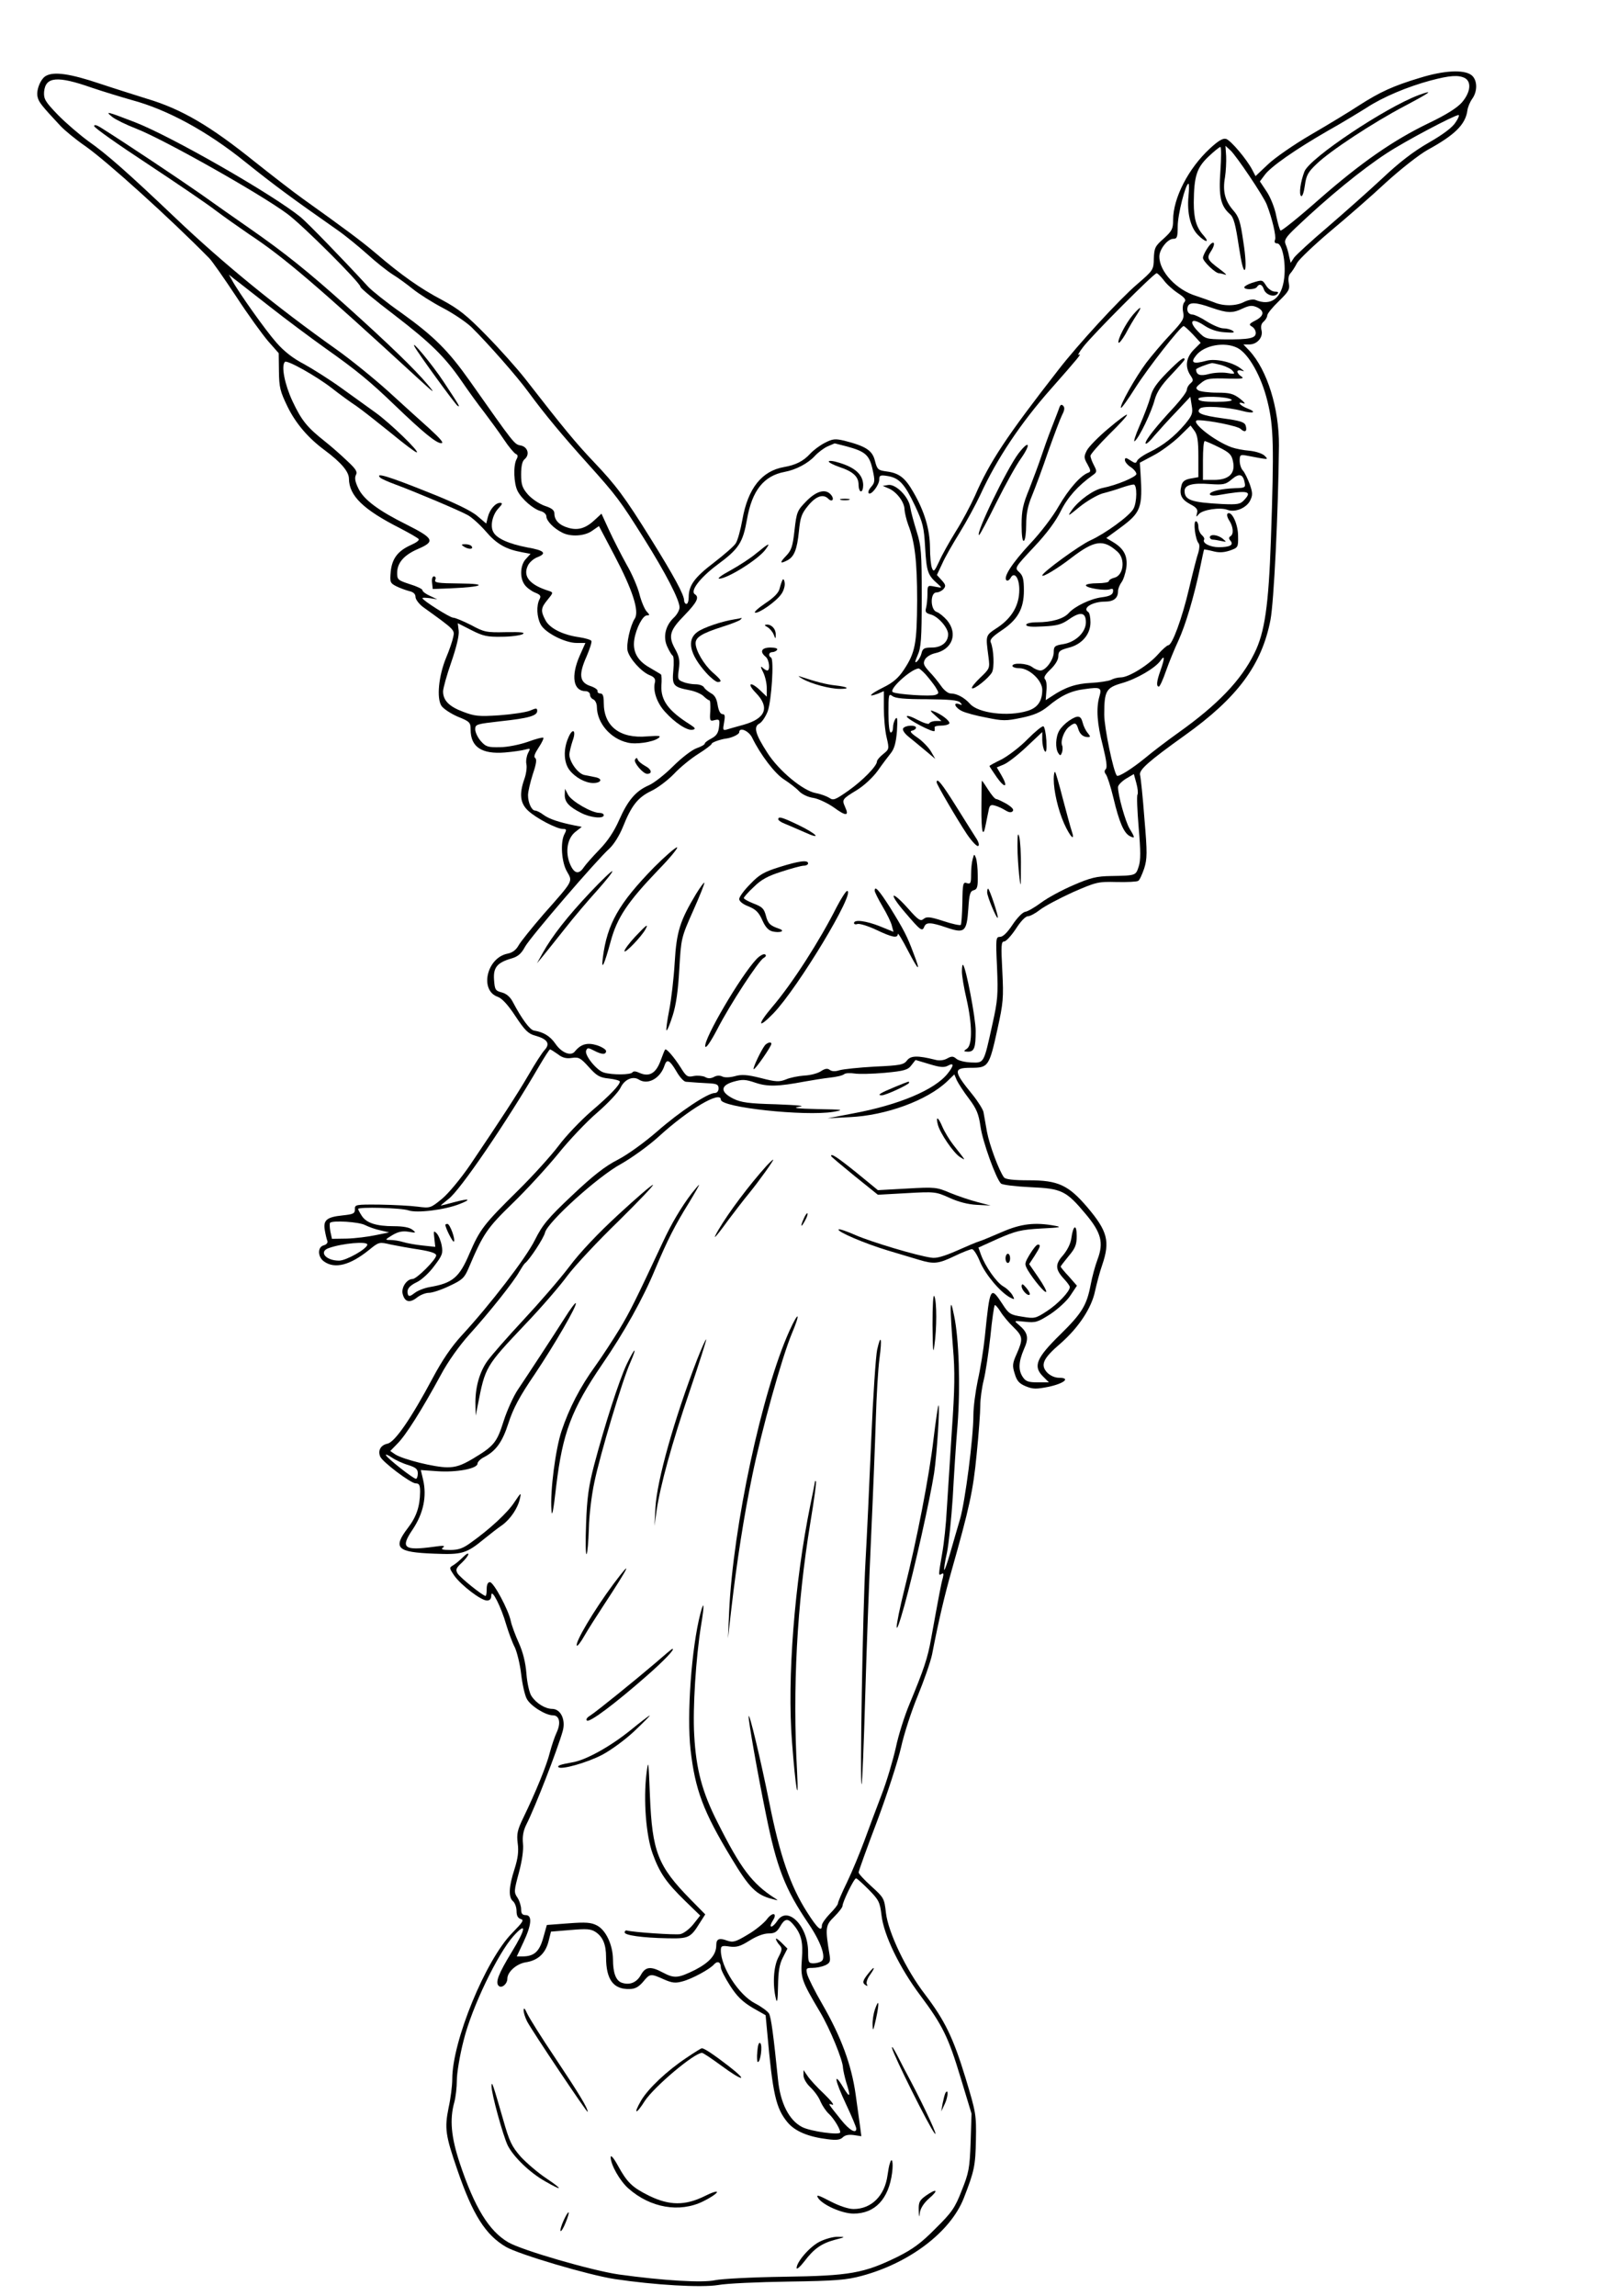 <?xml version="1.0" standalone="no"?>
<!DOCTYPE svg PUBLIC "-//W3C//DTD SVG 20010904//EN"
 "http://www.w3.org/TR/2001/REC-SVG-20010904/DTD/svg10.dtd">
<svg version="1.0" xmlns="http://www.w3.org/2000/svg"
 width="700pt" height="1000pt" viewBox="0 0 700 1000"
 preserveAspectRatio="xMidYMid meet">

<g transform="translate(0,1000) scale(0.1,-0.1)"
fill="#000000" stroke="none">
<path d="M6185 9661 c-116 -35 -173 -61 -265 -120 -41 -27 -135 -84 -209 -127
-74 -43 -159 -102 -188 -130 l-54 -51 -14 27 c-24 46 -93 128 -114 135 -14 4
-33 -7 -71 -42 -93 -86 -160 -215 -160 -311 0 -39 -5 -48 -41 -81 -38 -33 -41
-41 -43 -87 -1 -49 -2 -51 -74 -113 -77 -66 -257 -262 -342 -372 -226 -290
-300 -402 -363 -548 -19 -42 -56 -112 -84 -156 -27 -44 -60 -102 -72 -130 -20
-43 -24 -47 -31 -30 -5 11 -9 52 -9 91 -1 80 -24 157 -72 240 -36 63 -62 84
-118 91 -36 5 -40 8 -50 47 -11 44 -39 63 -134 87 -39 9 -50 8 -83 -9 -22 -11
-50 -32 -64 -47 -31 -34 -64 -50 -115 -59 -97 -17 -157 -93 -181 -228 -8 -45
-21 -92 -29 -104 -8 -13 -51 -50 -95 -84 -84 -64 -110 -99 -110 -150 0 -16 -4
-30 -10 -30 -5 0 -10 7 -10 15 0 25 -46 109 -143 265 -117 188 -154 237 -252
340 -75 79 -130 145 -297 360 -37 47 -113 132 -170 190 -85 87 -119 114 -193
154 -95 50 -177 108 -288 203 -65 55 -138 109 -320 239 -42 30 -136 103 -209
161 -193 155 -317 228 -468 273 -41 13 -134 42 -206 66 -128 43 -198 53 -233
34 -24 -12 -45 -64 -37 -93 5 -22 17 -37 100 -126 17 -18 66 -59 110 -89 93
-66 363 -309 538 -487 11 -11 63 -85 116 -165 52 -80 116 -168 141 -197 l45
-51 1 -79 c1 -70 5 -87 38 -155 36 -73 90 -136 162 -189 71 -53 105 -93 105
-124 1 -74 62 -134 222 -215 42 -22 79 -43 82 -48 3 -5 -12 -16 -33 -25 -58
-26 -83 -59 -89 -116 -4 -46 -3 -50 24 -64 16 -8 41 -17 56 -21 19 -4 28 -13
28 -26 0 -10 15 -30 32 -43 142 -102 139 -100 132 -132 -3 -16 -17 -57 -31
-90 -32 -78 -42 -175 -20 -209 9 -13 41 -34 71 -47 52 -21 56 -25 56 -56 0
-76 48 -108 149 -100 36 3 77 9 90 13 22 6 22 5 11 -16 -6 -12 -10 -34 -7 -48
3 -14 -1 -43 -9 -65 -23 -65 -18 -105 16 -137 35 -33 125 -80 152 -80 16 0 17
-3 7 -22 -19 -35 -13 -124 11 -164 25 -44 29 -37 -102 -185 -51 -59 -100 -120
-109 -136 -11 -20 -27 -32 -48 -36 -91 -18 -123 -160 -43 -188 18 -6 45 -35
77 -84 41 -62 56 -77 86 -85 54 -15 67 -35 41 -63 -11 -12 -42 -60 -69 -107
-50 -86 -124 -199 -255 -393 -41 -60 -95 -125 -123 -148 -49 -40 -51 -41 -105
-34 -30 4 -104 8 -165 9 -106 1 -110 0 -109 -20 0 -19 -7 -22 -54 -27 -69 -7
-85 -21 -77 -65 3 -18 8 -39 11 -46 3 -8 -4 -16 -15 -19 -29 -7 -28 -51 1 -71
47 -33 113 -16 196 51 43 35 44 35 95 23 29 -6 85 -16 125 -22 49 -8 72 -16
72 -25 0 -18 -85 -103 -103 -103 -25 0 -50 -37 -43 -65 9 -35 30 -41 62 -16
15 12 38 21 53 21 14 0 54 13 89 30 56 26 65 35 83 77 64 151 81 175 191 282
60 58 150 156 199 216 49 61 126 142 172 181 46 40 91 88 100 107 17 36 53 52
79 36 40 -26 95 5 113 62 10 29 22 23 51 -26 14 -25 33 -46 42 -46 34 -3 68
-5 105 -7 30 -2 37 -6 37 -22 0 -12 -7 -20 -17 -20 -30 0 -152 -81 -249 -166
-55 -48 -128 -101 -172 -124 -57 -29 -109 -70 -200 -156 -106 -100 -129 -128
-162 -194 -39 -79 -197 -284 -319 -416 -45 -49 -85 -108 -126 -185 -95 -178
-165 -279 -197 -286 -29 -6 -43 -29 -32 -56 9 -23 133 -117 155 -117 15 0 19
-7 19 -37 -1 -64 -16 -109 -54 -158 -66 -87 -47 -105 115 -111 122 -5 140 0
219 65 25 20 59 47 77 59 36 26 69 74 78 117 6 27 4 25 -23 -15 -29 -46 -108
-119 -191 -178 -34 -25 -54 -32 -90 -32 -35 0 -42 3 -31 11 11 8 0 9 -40 3
-132 -18 -147 -5 -92 76 46 69 62 143 45 216 l-10 42 72 -5 c82 -6 175 11 175
33 0 7 12 20 28 28 52 27 80 65 107 149 20 62 47 114 114 212 87 130 187 302
179 310 -2 3 -24 -26 -47 -63 -56 -88 -165 -254 -206 -315 -18 -27 -46 -88
-61 -135 -30 -95 -42 -109 -135 -165 -49 -29 -74 -37 -111 -37 -54 0 -191 34
-226 56 l-22 15 32 33 c36 36 106 147 188 298 32 60 81 128 124 176 88 97 195
232 218 274 10 17 21 34 25 37 19 14 81 108 87 133 10 45 231 245 331 299 46
26 120 79 164 119 130 119 271 202 271 161 0 -34 366 -73 490 -53 50 9 44 10
-70 12 -87 2 -111 5 -80 10 31 4 0 7 -100 11 -119 3 -152 8 -185 24 -58 29
-58 57 -1 74 39 11 52 11 96 -4 53 -18 99 -17 215 5 33 6 83 14 110 17 28 3
55 9 62 15 6 5 26 6 45 3 18 -3 78 -2 132 3 86 8 101 13 116 33 l18 23 60 -18
c46 -14 64 -16 81 -7 27 15 27 1 -1 -34 -56 -71 -213 -137 -413 -174 l-110
-21 96 5 c158 7 338 73 425 156 l31 30 11 -26 c7 -14 30 -50 53 -80 33 -44 42
-66 50 -121 9 -65 67 -226 89 -248 6 -6 64 -13 128 -16 137 -6 156 -15 242
-118 67 -80 78 -124 51 -196 -11 -29 -24 -78 -30 -110 -17 -90 -38 -125 -133
-218 -104 -102 -119 -138 -75 -182 l26 -26 -49 0 c-39 0 -52 4 -64 22 -21 30
-20 66 4 122 23 50 18 73 -24 108 -20 17 -20 17 29 12 46 -5 55 -2 110 33 33
22 73 58 88 82 l28 42 -35 40 c-20 21 -36 41 -36 43 0 2 16 23 35 46 29 34 35
50 35 87 0 54 -15 49 -23 -7 -3 -25 -17 -53 -36 -76 -36 -40 -35 -62 5 -105
13 -14 24 -29 24 -34 0 -19 -52 -74 -100 -105 -49 -32 -54 -33 -107 -24 -52 8
-59 12 -87 56 -52 79 -54 75 -76 -142 -6 -58 -20 -144 -31 -192 -10 -48 -19
-116 -19 -150 0 -100 -36 -377 -58 -453 -11 -38 -31 -105 -43 -148 -12 -42
-24 -76 -26 -74 -2 2 3 37 12 76 8 40 19 148 25 239 5 92 14 235 21 317 13
168 6 377 -15 475 -11 54 -14 59 -15 29 0 -20 4 -95 10 -167 9 -104 8 -178 -5
-364 -8 -128 -18 -282 -22 -343 -3 -60 -12 -146 -20 -190 -17 -98 -17 -98 -2
-89 8 5 9 0 5 -17 -7 -23 -17 -77 -51 -264 -15 -86 -32 -135 -94 -285 -22 -52
-49 -138 -60 -191 -12 -53 -39 -146 -62 -205 -23 -60 -57 -151 -76 -203 -19
-51 -52 -131 -74 -177 -22 -45 -40 -87 -40 -93 0 -6 -16 -26 -35 -45 -19 -20
-35 -42 -35 -51 0 -30 -19 -14 -64 57 -73 114 -119 247 -165 478 -38 189 -88
397 -90 376 -2 -16 39 -249 75 -425 47 -234 83 -327 187 -480 54 -80 77 -148
55 -162 -7 -5 -23 -9 -35 -9 -21 0 -23 5 -23 50 0 113 -90 203 -134 135 -9
-14 -21 -25 -26 -25 -6 0 -3 11 5 24 24 36 0 42 -26 6 -13 -16 -49 -46 -82
-65 -53 -32 -64 -35 -90 -26 -35 13 -47 7 -47 -20 0 -41 -28 -74 -91 -107 -75
-37 -91 -39 -142 -12 -52 28 -75 26 -95 -10 -18 -33 -48 -46 -82 -35 -27 8
-40 43 -40 103 -1 63 -31 127 -70 147 -25 13 -48 15 -125 9 l-93 -7 -16 -57
c-17 -60 -40 -80 -91 -80 l-24 0 29 62 c36 76 39 118 10 118 -15 0 -20 7 -20
25 0 14 -7 37 -16 51 -16 23 -15 30 6 108 14 52 21 100 18 127 -3 31 1 56 15
84 39 77 135 325 158 406 14 49 -8 96 -45 97 -31 0 -70 24 -91 56 -9 13 -19
57 -22 98 -4 49 -15 93 -33 133 -15 33 -31 76 -35 95 -10 50 -75 170 -91 170
-9 0 -14 -11 -14 -30 0 -16 -2 -30 -5 -30 -12 0 -111 80 -122 98 -9 16 -7 23
18 46 16 15 29 32 29 38 0 6 -10 0 -23 -13 -13 -13 -32 -29 -42 -35 -19 -11
-19 -12 4 -46 29 -41 116 -108 142 -108 13 0 19 7 19 23 1 32 43 -51 65 -128
10 -33 26 -77 37 -98 10 -21 23 -74 28 -117 5 -44 16 -92 24 -107 15 -31 82
-73 114 -73 29 0 36 -33 17 -74 -9 -19 -22 -58 -30 -88 -13 -54 -62 -174 -116
-285 -25 -52 -29 -69 -24 -110 5 -35 1 -66 -14 -113 -25 -77 -27 -123 -6 -140
8 -7 15 -26 15 -42 0 -21 6 -31 18 -35 16 -4 9 -14 -37 -61 -116 -118 -261
-471 -261 -636 0 -28 -7 -85 -16 -125 -18 -90 -14 -119 38 -270 67 -196 123
-284 212 -336 57 -33 361 -123 474 -140 172 -26 376 -38 450 -26 37 7 175 13
307 15 205 3 252 7 319 25 208 56 386 191 444 338 46 118 51 141 53 255 2 109
0 119 -45 268 -54 177 -91 252 -177 365 -83 108 -160 270 -170 355 -7 63 -9
66 -63 115 -31 28 -56 55 -56 61 0 5 36 106 81 224 44 118 91 263 104 321 13
59 46 160 73 225 27 66 55 146 62 179 29 150 55 259 85 365 77 272 94 348 109
505 9 88 16 184 16 214 0 29 7 79 15 111 8 32 21 118 29 190 7 72 16 133 19
136 2 3 14 -10 25 -28 11 -18 37 -49 56 -67 42 -41 43 -52 15 -116 -19 -42
-20 -53 -9 -87 9 -31 19 -43 48 -55 32 -13 45 -13 101 -2 68 15 95 39 44 39
-18 0 -38 9 -52 23 -30 33 -18 61 58 126 79 69 136 155 151 229 7 31 20 82 31
113 35 103 24 147 -65 252 -82 96 -127 117 -254 117 -68 0 -103 4 -109 13 -21
28 -63 140 -74 199 -6 35 -13 73 -15 85 -2 11 -23 45 -47 75 -85 104 -86 118
-7 118 75 0 79 5 115 169 25 114 27 134 21 252 -6 112 -5 129 8 129 8 0 31 25
51 55 21 33 42 55 53 55 9 0 33 13 52 28 19 15 83 49 142 76 103 45 111 47
192 45 46 -1 88 1 94 5 6 3 17 28 26 54 13 42 14 66 1 217 -7 94 -16 179 -19
190 -6 22 39 61 194 172 230 164 336 307 374 503 15 78 34 466 37 760 1 161
-51 329 -129 413 l-26 27 26 0 c34 0 61 31 53 62 -4 16 -1 29 9 37 9 8 16 20
16 27 0 8 23 36 50 62 44 43 49 52 44 79 -4 19 -1 35 8 44 7 8 20 28 28 44 9
16 74 78 145 138 72 60 181 155 243 213 65 59 143 120 180 141 119 65 166 111
174 173 2 14 11 36 21 50 25 35 22 85 -5 104 -34 24 -120 19 -223 -13z m196
-1 c30 -17 24 -63 -13 -106 -21 -24 -69 -54 -142 -89 -156 -75 -296 -172 -481
-334 -87 -77 -163 -138 -167 -135 -4 3 -12 32 -19 65 -6 33 -25 80 -41 104
l-30 45 21 28 c25 35 130 109 276 193 61 34 136 80 168 100 70 46 177 91 277
118 86 23 123 25 151 11z m-5981 -42 c47 -16 126 -40 175 -54 153 -41 327
-135 493 -269 130 -104 202 -157 402 -297 36 -25 94 -73 130 -105 36 -33 85
-72 110 -88 25 -15 65 -45 90 -65 25 -20 83 -57 129 -81 46 -24 102 -62 125
-84 70 -69 199 -215 249 -284 69 -94 148 -189 257 -310 124 -138 141 -160 245
-326 96 -153 155 -268 155 -300 0 -12 -11 -32 -25 -45 -37 -35 -48 -85 -28
-127 8 -18 19 -36 23 -38 5 -3 6 -32 3 -64 -6 -66 -1 -73 72 -87 21 -4 48 -15
59 -25 11 -11 23 -19 26 -19 4 0 5 -21 4 -46 -3 -43 -2 -46 19 -40 21 5 23 2
19 -30 -3 -26 -11 -38 -33 -50 -16 -8 -29 -18 -29 -22 0 -5 -17 -14 -37 -21
-21 -8 -66 -43 -101 -78 -36 -36 -83 -73 -106 -83 -57 -25 -91 -65 -129 -151
-22 -50 -50 -92 -86 -129 -29 -30 -60 -65 -68 -77 -22 -33 -42 -28 -60 14 -22
53 -12 112 23 140 l28 22 -30 6 c-69 14 -111 28 -136 46 -14 11 -31 19 -37 19
-15 0 -31 34 -31 67 0 16 10 57 21 92 15 44 18 65 10 70 -7 5 -2 19 15 45 14
21 23 40 21 43 -3 3 -34 -5 -69 -18 -35 -12 -88 -23 -121 -23 -52 -1 -61 2
-83 27 -13 15 -24 38 -24 51 0 22 6 23 110 35 123 13 160 24 160 45 0 13 -4
13 -32 1 -18 -7 -78 -16 -133 -20 -89 -6 -107 -4 -157 15 -62 23 -88 50 -88
89 0 13 16 71 36 128 22 64 35 117 32 137 l-4 32 59 -30 c51 -26 69 -30 132
-29 40 0 81 6 91 11 14 8 -4 10 -72 9 -85 -2 -95 0 -152 31 -34 17 -69 32 -78
32 -14 0 -134 76 -134 85 0 3 15 2 33 0 l32 -5 -32 15 c-18 8 -33 19 -33 25 0
5 -25 17 -55 26 -52 17 -55 20 -55 49 0 44 30 78 90 104 77 33 71 46 -50 107
-121 60 -185 108 -208 155 -15 30 -18 47 -12 60 8 14 1 26 -38 62 -26 25 -69
63 -97 85 -77 61 -101 90 -141 175 -34 73 -50 154 -33 171 9 10 137 -62 204
-114 33 -26 81 -61 107 -78 26 -18 93 -71 150 -117 57 -47 107 -85 113 -85 16
0 -116 128 -179 173 -32 23 -100 72 -150 108 -50 36 -123 82 -161 103 -48 25
-87 55 -121 94 -47 53 -167 222 -194 273 l-13 23 25 -20 c14 -10 83 -65 154
-120 71 -56 179 -136 239 -179 136 -96 196 -145 305 -250 123 -118 180 -165
202 -165 13 0 -3 19 -51 63 -38 34 -119 107 -180 163 -61 55 -163 138 -228
184 -258 183 -491 373 -699 571 -205 195 -300 279 -379 334 -38 28 -98 79
-133 115 -55 57 -62 69 -60 100 6 66 57 71 208 18z m5941 -150 c-13 -22 -54
-53 -117 -89 -68 -39 -130 -87 -203 -156 -58 -54 -165 -149 -237 -211 -72 -61
-138 -122 -147 -134 l-15 -23 -7 30 c-3 17 -10 40 -15 51 -7 18 0 30 43 71
142 135 289 255 398 326 79 52 293 165 312 166 5 1 0 -14 -12 -31z m-1025
-212 c-8 -112 1 -153 42 -189 16 -14 24 -45 38 -138 12 -79 21 -113 27 -103 5
9 3 58 -7 120 -13 90 -19 110 -45 139 -35 41 -46 82 -35 143 4 26 6 67 5 92
l-3 45 22 -20 c25 -23 145 -201 158 -236 23 -59 42 -138 36 -153 -4 -10 -1
-16 9 -16 22 0 39 -81 31 -150 -10 -89 -57 -125 -126 -96 -9 4 -30 0 -47 -8
-37 -20 -93 -20 -134 -2 -18 7 -52 19 -76 27 -86 26 -161 106 -161 172 0 31
36 77 61 77 16 0 19 7 19 54 0 51 34 186 47 186 3 0 3 -24 0 -54 -7 -71 8
-135 40 -168 32 -33 55 -38 27 -5 -33 36 -44 74 -44 145 1 115 13 151 63 199
25 24 49 43 53 43 4 0 4 -47 0 -104z m-247 -476 c12 -17 40 -42 61 -56 32 -21
38 -30 29 -40 -7 -8 -9 -27 -5 -45 5 -27 -1 -37 -57 -97 -35 -37 -81 -92 -104
-122 -47 -63 -118 -189 -110 -196 2 -3 31 37 63 88 54 85 197 268 210 268 3 0
21 -16 40 -36 l34 -37 -30 -30 c-34 -35 -39 -74 -15 -111 14 -21 14 -24 0 -36
-8 -7 -15 -19 -15 -27 0 -9 -24 -41 -53 -73 -80 -86 -127 -145 -127 -160 0 -8
17 6 37 31 21 24 65 73 98 107 l60 64 6 -38 c6 -34 2 -43 -29 -81 -47 -55 -95
-93 -155 -122 -27 -13 -51 -30 -54 -38 -5 -12 -9 -11 -29 2 -20 13 -24 13 -24
1 0 -7 11 -21 25 -30 14 -9 25 -23 25 -30 0 -13 -86 -49 -147 -61 -40 -8 -103
-53 -134 -96 -21 -30 -18 -29 34 14 31 25 76 51 99 58 24 6 61 17 83 25 23 8
46 14 53 14 16 0 15 -78 -1 -106 -17 -31 -123 -108 -187 -137 -47 -21 -210
-140 -210 -153 0 -10 68 31 126 76 102 78 140 83 202 27 35 -32 26 -103 -14
-113 -13 -3 -24 -10 -24 -15 0 -5 -22 -9 -50 -9 -27 0 -50 -4 -50 -9 0 -12 84
-25 106 -17 11 4 14 1 12 -12 -2 -12 -16 -19 -48 -23 -49 -6 -118 -39 -145
-69 -22 -25 -75 -40 -137 -40 -29 0 -48 -5 -48 -11 0 -8 24 -10 74 -7 61 3 80
8 114 32 49 34 72 29 72 -14 0 -43 -44 -86 -98 -95 -38 -6 -42 -10 -42 -35 0
-33 -35 -80 -58 -80 -9 0 -26 7 -36 15 -22 17 -86 20 -86 5 0 -5 13 -10 30
-10 43 0 100 -53 100 -94 0 -50 -21 -79 -65 -92 -85 -26 -214 -10 -250 31 -24
27 -57 45 -84 45 -11 0 -29 14 -42 33 -12 17 -35 46 -52 63 -24 27 -27 35 -18
52 6 11 25 23 43 27 76 16 102 85 53 144 -14 16 -35 33 -45 36 -28 9 -29 85
-1 85 10 0 24 7 31 15 11 13 9 19 -8 38 l-21 23 23 49 c12 28 47 88 76 135 29
47 70 122 91 167 71 155 175 311 309 462 114 129 135 155 120 146 -8 -5 0 11
19 35 40 52 307 320 319 320 5 0 18 -14 31 -30z m208 -120 c70 -24 92 -25 137
-3 29 13 40 14 61 5 34 -16 32 -38 -7 -58 -27 -14 -29 -18 -15 -26 9 -5 17
-17 17 -28 0 -23 -27 -29 -137 -28 -79 1 -83 2 -114 34 -45 46 -28 63 26 27
25 -17 56 -28 89 -30 38 -3 47 -2 36 6 -8 6 -26 11 -41 11 -14 0 -46 14 -72
30 -26 17 -54 30 -62 30 -18 0 -28 17 -21 35 7 20 36 19 103 -5z m113 -175
c49 -25 105 -125 131 -233 27 -108 29 -197 15 -602 -10 -288 -27 -405 -72
-495 -58 -118 -160 -224 -330 -345 -49 -35 -115 -85 -147 -112 -55 -45 -115
-83 -122 -76 -15 17 -55 209 -55 266 0 103 8 117 77 137 64 18 146 66 168 98
19 27 19 11 0 -43 -17 -47 -19 -70 -7 -70 4 0 18 30 31 68 13 37 37 96 54 132
32 70 67 189 94 315 9 44 17 81 18 82 0 1 17 -2 37 -7 25 -7 46 -7 74 2 37 13
38 14 37 64 0 51 -27 109 -45 98 -5 -3 -3 -16 6 -30 18 -27 21 -60 6 -69 -8
-5 -8 -11 0 -20 15 -18 -2 -28 -51 -28 -38 0 -73 18 -64 33 3 4 -2 13 -10 20
-8 7 -15 23 -15 36 0 13 -5 24 -11 24 -12 0 -3 -78 12 -96 5 -6 4 -23 -1 -40
-6 -16 -24 -87 -41 -159 -30 -128 -73 -245 -90 -245 -5 0 -26 -18 -46 -41 -42
-47 -127 -99 -161 -99 -13 0 -32 -5 -43 -11 -11 -5 -50 -11 -87 -13 -65 -3
-113 -19 -172 -59 l-25 -16 3 40 c3 22 0 45 -6 51 -7 7 0 20 24 43 21 20 34
42 34 57 0 22 7 27 44 37 58 14 96 58 96 111 0 21 -4 42 -10 45 -27 17 19 45
73 45 38 0 57 15 57 45 0 11 7 28 15 39 8 10 17 38 21 62 7 51 -9 84 -57 113
l-30 18 60 44 c91 67 99 87 89 239 l-3 45 60 32 c33 17 82 54 110 80 l51 50
17 -23 c13 -18 17 -43 17 -112 l0 -90 -34 -6 c-26 -5 -36 -13 -40 -32 -10 -38
0 -59 39 -80 27 -14 34 -23 29 -39 -4 -18 -4 -18 8 -4 16 19 92 31 124 19 33
-13 82 7 99 39 12 24 12 34 -1 72 -9 24 -22 51 -30 60 -8 8 -14 28 -14 43 0
25 3 27 30 22 100 -19 96 -19 79 -1 -10 10 -38 19 -65 22 -27 2 -62 9 -79 15
-78 28 -189 118 -146 118 48 0 170 -25 184 -37 20 -19 31 -12 23 14 -5 15 -24
21 -98 31 -96 13 -120 24 -101 43 13 13 118 7 182 -10 52 -14 68 -6 23 11 -33
13 -46 32 -14 21 9 -3 2 6 -17 21 -29 22 -45 26 -100 26 -36 0 -73 5 -81 10
-13 9 -12 13 9 30 26 22 37 24 131 21 50 -1 61 1 48 9 -10 6 -18 16 -18 22 0
5 8 7 18 4 14 -5 13 -3 -3 9 -36 28 -110 45 -150 34 -58 -16 -71 -9 -45 23 35
45 125 61 180 33z m-69 -75 c20 -6 43 -17 49 -26 11 -13 8 -14 -27 -8 -21 3
-57 1 -78 -5 -37 -10 -54 -4 -55 20 0 5 46 23 70 28 3 0 21 -4 41 -9z m44
-151 c5 -5 -21 -9 -68 -9 -55 0 -77 4 -77 13 0 14 129 11 145 -4z m-55 -207
c46 -23 55 -32 61 -62 11 -52 -18 -80 -83 -80 l-48 0 0 85 c0 47 3 85 8 84 4
0 32 -12 62 -27z m-1622 4 c81 -22 99 -37 113 -101 11 -49 10 -57 -6 -75 -10
-11 -15 -23 -11 -28 11 -10 46 36 46 60 0 18 5 20 36 15 51 -8 75 -35 120
-130 34 -73 39 -93 44 -183 6 -103 11 -119 55 -157 20 -18 20 -18 -12 -12 -33
7 -33 6 -33 -32 0 -21 -3 -48 -6 -60 -5 -18 -1 -23 20 -29 32 -8 76 -58 76
-86 0 -35 -29 -58 -71 -58 -33 0 -40 -4 -45 -25 -3 -13 -12 -29 -20 -36 -10
-8 -9 -1 3 27 15 33 18 70 18 254 0 193 -2 222 -22 285 -12 39 -25 86 -28 106
-7 46 -63 102 -96 97 l-24 -4 26 -11 c35 -15 69 -60 69 -92 1 -14 8 -44 16
-66 29 -74 39 -159 39 -330 -1 -188 -8 -227 -58 -302 -23 -35 -47 -56 -90 -77
-58 -29 -72 -45 -23 -27 l26 11 0 -74 c0 -41 5 -98 12 -127 12 -51 11 -52 -15
-73 -15 -12 -27 -26 -27 -32 0 -20 -63 -84 -124 -127 -57 -40 -66 -44 -83 -32
-11 7 -37 17 -59 21 -56 10 -161 97 -211 175 -53 82 -62 114 -35 128 11 6 27
30 36 53 17 48 28 225 15 234 -14 8 -10 24 5 24 8 0 18 5 21 10 4 6 -8 10 -29
10 -39 0 -48 -18 -21 -40 16 -13 21 -60 7 -60 -4 0 -14 6 -21 13 -9 8 -8 1 3
-20 9 -18 16 -49 16 -69 l0 -38 -28 27 c-44 42 -61 32 -19 -11 61 -63 42 -111
-53 -138 -30 -8 -64 -18 -74 -21 -17 -5 -18 -2 -12 30 5 29 4 37 -7 37 -9 0
-17 15 -21 40 -4 27 -13 43 -29 51 -12 7 -26 18 -30 25 -4 8 -21 14 -37 14
-16 0 -40 4 -54 10 -24 9 -25 13 -19 56 5 38 2 55 -17 89 -30 55 -23 80 42
146 54 56 65 78 45 91 -22 14 21 71 97 128 95 70 112 97 130 199 22 125 73
189 164 206 49 9 102 37 132 70 14 15 39 34 55 41 17 7 30 13 30 13 0 1 24 -6
53 -13z m1734 -159 c4 -20 0 -22 -41 -23 -61 -2 -111 -14 -111 -26 0 -6 15 -8
38 -4 126 22 149 18 112 -21 -17 -19 -28 -21 -97 -18 -133 7 -163 17 -163 57
0 26 34 36 110 30 60 -4 69 -2 96 21 32 27 49 23 56 -16z m-1390 -834 c14 -16
33 -40 43 -55 16 -26 16 -28 0 -34 -19 -8 -171 2 -186 12 -19 11 77 99 112
103 3 1 17 -11 31 -26z m757 -96 c-15 -52 -10 -120 15 -215 15 -61 20 -94 13
-101 -7 -7 -7 -14 0 -23 6 -7 21 -53 33 -103 25 -105 45 -152 71 -166 24 -12
24 -8 -1 33 -18 31 -50 144 -50 180 0 9 16 25 35 37 l34 20 11 -40 c6 -22 8
-44 5 -49 -4 -6 -1 -71 5 -144 9 -103 9 -143 0 -170 -13 -39 -11 -39 -120 -41
-63 -1 -89 -7 -165 -40 -49 -21 -112 -55 -140 -76 -27 -20 -59 -39 -70 -40
-11 -2 -36 -28 -55 -57 -22 -33 -41 -52 -54 -52 -18 0 -19 -6 -13 -132 5 -120
3 -145 -20 -248 -38 -173 -36 -169 -92 -167 -27 1 -56 8 -65 16 -14 12 -21 12
-41 1 -14 -8 -35 -10 -52 -5 -76 19 -106 18 -122 -3 -14 -19 -30 -22 -141 -27
-69 -4 -138 -11 -154 -16 -19 -6 -33 -5 -42 2 -9 7 -20 6 -38 -6 -13 -9 -46
-18 -73 -19 -26 -2 -62 -9 -80 -17 -28 -11 -43 -11 -108 6 -60 15 -85 17 -115
8 -23 -6 -45 -6 -54 -1 -10 5 -24 5 -36 -2 -14 -7 -26 -8 -39 0 -11 5 -33 7
-49 4 -27 -6 -33 -2 -57 37 -30 47 -63 85 -68 78 -2 -2 -11 -25 -21 -52 -20
-52 -49 -68 -91 -49 -15 7 -26 8 -30 2 -7 -11 -87 -12 -124 -1 -31 8 -85 75
-78 95 5 14 9 14 34 1 34 -18 53 -19 53 -2 0 6 -18 18 -40 25 -42 13 -70 5
-96 -27 -17 -22 -58 -6 -85 34 -23 33 -51 50 -93 57 -18 3 -53 50 -93 126 -11
21 -28 35 -47 40 -28 7 -31 12 -34 55 -4 54 14 75 76 93 28 8 43 21 59 51 24
43 312 378 368 428 19 18 43 56 58 93 37 93 65 129 123 157 28 13 73 47 100
75 26 28 74 67 106 87 32 20 58 40 58 44 0 6 40 20 65 23 23 3 55 18 55 27 0
24 41 7 56 -23 37 -76 100 -158 140 -183 23 -15 52 -37 64 -50 13 -14 40 -27
64 -30 22 -4 62 -23 89 -42 52 -38 67 -38 48 3 -14 32 -13 34 51 73 31 19 69
54 91 84 20 29 47 64 58 78 15 19 22 46 26 95 3 50 2 65 -6 54 -6 -8 -11 -25
-11 -37 0 -13 -4 -23 -10 -23 -6 0 -10 35 -10 86 0 79 1 85 17 73 12 -10 52
-14 149 -14 99 -1 137 -4 146 -14 11 -12 10 -13 -5 -7 -28 9 -16 -17 14 -31
14 -7 61 -20 105 -28 72 -15 86 -15 153 -1 54 11 84 24 115 49 57 48 102 69
161 76 69 10 75 6 64 -32z m-2359 -1558 c20 -16 38 -20 62 -16 29 4 37 0 73
-40 34 -38 47 -46 88 -50 26 -3 47 -9 47 -13 0 -15 -42 -59 -125 -130 -47 -41
-111 -108 -142 -150 -31 -41 -110 -129 -177 -195 -149 -147 -165 -168 -211
-274 -44 -104 -73 -129 -173 -146 -23 -4 -52 -15 -66 -26 -18 -14 -25 -16 -29
-7 -7 22 4 38 40 55 19 9 53 40 74 69 36 47 39 56 33 90 -4 21 -14 45 -22 53
-13 13 -14 11 -10 -22 l4 -37 -56 6 c-30 3 -68 10 -84 15 -16 5 -41 9 -55 9
-25 0 -25 1 8 21 25 15 44 19 70 15 34 -6 35 -5 17 9 -13 10 -41 15 -81 15
-76 0 -119 14 -139 45 -9 14 -16 27 -16 30 0 10 187 5 219 -6 37 -13 159 2
224 28 53 21 41 25 -23 8 -30 -8 -57 -15 -59 -15 -3 0 12 12 32 28 50 36 256
339 396 580 23 39 44 72 47 72 3 0 18 -10 34 -21z m-840 -744 c16 -8 46 -19
67 -23 l38 -9 -59 -12 c-33 -7 -89 -14 -125 -15 l-65 -1 -7 32 c-3 18 -4 35
-1 38 12 11 125 4 152 -10z m10 -85 c0 -18 -92 -70 -123 -70 -59 0 -90 40 -44
55 59 21 167 30 167 15z m178 -960 c34 -11 42 -18 42 -37 0 -12 -4 -23 -8 -23
-12 0 -126 90 -131 103 -2 5 9 1 25 -10 16 -11 48 -26 72 -33z m2006 -1849
c44 -45 49 -54 56 -113 10 -85 78 -227 169 -348 97 -130 122 -181 176 -360
l47 -155 -4 -125 c-4 -113 -8 -133 -39 -210 -29 -75 -43 -95 -114 -165 -62
-63 -99 -90 -165 -123 -147 -72 -208 -83 -495 -87 -139 -2 -272 -9 -300 -15
-54 -12 -226 -2 -420 25 -117 17 -421 105 -481 140 -84 49 -147 152 -211 344
-38 114 -45 191 -24 266 6 22 11 65 11 96 0 31 13 110 30 175 35 142 149 378
217 453 58 64 55 33 -8 -70 -58 -95 -72 -132 -57 -147 13 -13 38 8 38 31 0 29
39 64 78 71 55 8 87 38 101 90 l11 44 85 7 c71 6 89 5 110 -9 31 -21 45 -54
45 -109 0 -98 32 -141 102 -139 24 0 40 9 59 31 30 37 33 37 91 11 36 -16 51
-17 80 -9 43 11 121 54 138 74 15 17 30 11 30 -13 0 -9 18 -45 40 -79 30 -47
54 -70 97 -96 l58 -33 7 -75 c24 -270 38 -330 88 -391 33 -40 92 -64 175 -74
38 -5 55 -3 66 8 10 10 26 13 48 10 l33 -5 -5 39 c-3 22 -12 86 -20 144 -18
127 -62 248 -145 392 -33 57 -62 115 -66 131 -6 25 -4 27 23 27 17 0 41 5 55
11 21 10 24 17 20 43 -20 121 -19 131 20 169 20 20 36 41 36 47 0 17 50 120
59 120 4 0 28 -22 55 -49z m-332 -148 c38 -43 47 -78 41 -154 -6 -82 -3 -93
79 -231 43 -72 100 -211 100 -243 1 -11 7 -39 14 -63 21 -65 17 -72 -13 -22
-44 73 -37 31 12 -73 25 -53 45 -101 45 -107 0 -24 -30 -7 -66 38 -60 75 -59
73 -38 66 10 -3 -6 18 -36 47 -30 28 -63 64 -72 78 l-18 26 0 -23 c0 -14 13
-36 30 -52 17 -16 37 -43 44 -62 8 -18 24 -42 36 -53 21 -19 50 -66 50 -81 0
-14 -130 4 -166 23 -57 29 -95 105 -105 206 -20 197 -30 270 -39 288 -6 10
-33 30 -60 44 -71 36 -150 158 -150 231 0 20 4 22 38 17 31 -4 47 1 87 26 30
19 62 31 82 31 27 0 37 6 51 30 19 34 33 37 54 13z"/>
<path d="M6180 9586 c-145 -54 -475 -274 -498 -333 -17 -44 -25 -100 -14 -107
5 -3 12 17 16 47 6 44 14 58 51 93 59 57 246 180 385 253 113 60 129 72 60 47z"/>
<path d="M490 9490 c14 -11 61 -34 105 -51 120 -47 537 -282 656 -370 68 -50
319 -301 319 -318 0 -6 64 -59 143 -119 163 -125 225 -186 298 -292 28 -41 72
-102 98 -135 25 -33 64 -86 86 -119 21 -32 45 -60 52 -63 9 -4 10 -10 3 -23
-15 -28 -12 -107 5 -139 18 -35 69 -79 101 -87 14 -4 24 -14 24 -23 0 -19 32
-52 68 -70 37 -20 100 -16 132 8 l29 20 67 -127 c79 -150 110 -244 89 -276
-20 -31 -38 -112 -31 -141 9 -34 59 -90 95 -105 21 -8 27 -17 24 -31 -10 -36
8 -90 44 -129 43 -48 97 -83 120 -78 15 3 12 8 -13 24 -92 58 -126 104 -123
168 2 25 1 47 -2 49 -2 2 -25 15 -50 30 -53 30 -74 70 -66 122 8 50 37 105 55
105 13 0 13 2 -2 18 -9 11 -23 44 -31 76 -8 31 -33 89 -56 128 -22 40 -56 106
-75 147 l-34 74 -28 -26 c-39 -37 -73 -48 -115 -36 -40 11 -62 33 -62 62 0 15
-11 24 -42 34 -23 8 -56 30 -73 49 -25 29 -30 43 -30 88 0 36 5 58 15 66 24
20 14 54 -17 60 -28 5 -28 6 -221 280 -94 133 -156 195 -298 297 -63 44 -128
96 -145 114 -116 126 -264 278 -294 303 -123 100 -565 353 -723 414 -122 47
-132 50 -97 22z"/>
<path d="M410 9451 c0 -7 105 -81 233 -165 127 -84 261 -175 297 -203 36 -27
101 -73 145 -103 153 -101 295 -223 735 -627 73 -67 79 -71 43 -28 -55 66
-174 181 -358 346 -164 147 -266 229 -420 336 -55 38 -150 105 -212 149 -93
65 -322 218 -435 289 -18 11 -28 13 -28 6z"/>
<path d="M1806 8490 c15 -28 176 -250 187 -257 13 -8 9 -1 -61 105 -48 73
-146 191 -126 152z"/>
<path d="M1656 7920 c5 -5 34 -18 64 -29 74 -27 277 -112 317 -134 17 -9 53
-41 79 -71 47 -55 87 -78 158 -91 l37 -7 -20 -22 c-25 -26 -28 -82 -6 -112 8
-12 28 -27 44 -34 25 -10 29 -15 21 -30 -14 -27 -12 -77 5 -109 18 -36 106
-81 157 -81 l38 0 -25 -56 c-39 -89 -28 -154 26 -154 10 0 19 -7 19 -15 0 -9
7 -18 15 -21 8 -4 15 -18 15 -33 1 -70 59 -138 134 -155 36 -9 109 2 133 19
15 11 7 12 -49 8 -118 -10 -188 44 -188 146 0 30 -4 41 -15 41 -8 0 -14 5 -12
11 1 6 -14 16 -33 22 -46 16 -50 50 -15 128 14 33 24 63 21 68 -3 5 -27 12
-53 16 -72 10 -129 39 -147 74 -22 41 -20 54 10 90 24 29 24 31 7 37 -85 26
-116 63 -94 110 6 14 25 31 41 37 44 17 32 30 -43 43 -79 15 -134 39 -148 67
-15 26 -4 76 23 104 17 18 18 23 6 23 -20 0 -45 -29 -53 -62 l-7 -28 -39 33
c-25 22 -101 59 -218 105 -167 67 -229 86 -205 62z"/>
<path d="M2020 7620 c20 -13 43 -13 35 0 -3 6 -16 10 -28 10 -18 0 -19 -2 -7
-10z"/>
<path d="M1882 7463 l3 -28 80 3 c139 6 165 20 38 21 -96 1 -112 3 -107 16 4
8 1 15 -6 15 -6 0 -10 -11 -8 -27z"/>
<path d="M2475 6786 c-22 -51 -19 -108 6 -140 25 -32 69 -56 103 -56 34 0 43
18 11 25 -14 3 -36 7 -50 10 -28 6 -65 58 -65 90 1 11 7 37 14 58 18 48 0 60
-19 13z"/>
<path d="M2766 6692 c-7 -12 35 -62 53 -62 24 0 19 20 -8 34 -16 9 -31 21 -33
28 -3 9 -6 9 -12 0z"/>
<path d="M2460 6538 c0 -31 18 -51 71 -78 40 -21 99 -27 99 -10 0 6 -9 10 -19
10 -34 0 -120 50 -136 78 l-14 27 -1 -27z"/>
<path d="M5262 8923 c-12 -17 -22 -38 -22 -46 0 -15 54 -67 70 -67 5 0 17 -3
27 -6 10 -4 -1 7 -24 24 -54 40 -58 48 -38 78 24 37 12 53 -13 17z"/>
<path d="M5453 8768 c-18 -6 -33 -15 -33 -19 0 -12 47 -11 55 1 10 16 23 12
30 -9 7 -24 43 -37 58 -22 8 8 5 11 -10 11 -11 0 -28 11 -37 25 -18 28 -17 27
-63 13z"/>
<path d="M4935 8629 c-32 -38 -67 -107 -63 -121 2 -5 16 12 31 38 14 27 36 64
48 82 27 41 19 41 -16 1z"/>
<path d="M5084 8378 c-47 -48 -65 -74 -73 -108 -7 -25 -28 -81 -47 -124 -19
-43 -28 -74 -21 -67 20 16 73 127 87 181 9 32 28 62 71 107 32 34 59 64 59 67
0 15 -18 2 -76 -56z"/>
<path d="M4614 8224 c-3 -10 -19 -50 -34 -89 -15 -38 -35 -95 -45 -125 -10
-30 -33 -92 -51 -138 -28 -68 -34 -95 -34 -158 0 -47 4 -73 10 -69 6 3 10 35
10 71 0 46 7 82 26 127 14 34 46 120 70 191 25 70 52 142 60 158 11 21 13 33
5 41 -7 7 -12 5 -17 -9z"/>
<path d="M4827 8133 c-43 -36 -85 -79 -93 -95 -13 -26 -13 -32 3 -60 14 -25
15 -32 5 -36 -34 -11 -87 -72 -130 -146 -25 -45 -82 -119 -125 -164 -77 -83
-118 -145 -103 -159 4 -4 12 0 18 10 16 30 38 1 38 -51 0 -67 -31 -121 -92
-163 -57 -38 -55 -31 -42 -132 6 -47 5 -49 -36 -88 -23 -22 -40 -43 -36 -46 8
-8 73 44 87 69 11 21 8 98 -5 130 -6 12 6 25 46 52 71 47 98 95 98 174 0 49
-4 65 -20 80 -21 19 -21 19 64 110 56 59 96 114 117 157 30 60 74 109 138 155
20 14 20 17 6 44 -8 15 -15 34 -15 41 0 7 37 49 82 94 45 44 80 82 77 85 -2 3
-40 -25 -82 -61z"/>
<path d="M4437 8026 c-51 -67 -191 -356 -172 -356 3 0 37 64 76 143 39 78 87
164 106 190 45 64 37 84 -10 23z"/>
<path d="M5270 7660 c0 -5 6 -10 13 -10 6 0 23 -3 37 -6 24 -5 24 -5 6 10 -22
18 -56 21 -56 6z"/>
<path d="M3610 7990 c0 -4 21 -15 47 -24 60 -20 83 -42 83 -78 0 -15 5 -28 10
-28 6 0 10 12 10 28 -1 45 -35 76 -105 97 -25 8 -45 10 -45 5z"/>
<path d="M3512 7817 c-39 -40 -42 -46 -51 -125 -8 -71 -13 -88 -37 -113 -29
-30 -27 -36 6 -19 30 16 42 48 50 126 6 62 12 78 41 113 34 41 65 51 87 29 17
-17 28 -2 12 17 -23 28 -63 18 -108 -28z"/>
<path d="M3663 7823 c9 -2 25 -2 35 0 9 3 1 5 -18 5 -19 0 -27 -2 -17 -5z"/>
<path d="M3294 7590 c-26 -22 -78 -55 -114 -75 -36 -19 -57 -35 -47 -35 36 0
174 86 203 129 22 30 13 26 -42 -19z"/>
<path d="M3409 7475 c-3 -5 -9 -22 -13 -38 -4 -18 -24 -39 -62 -64 -31 -21
-51 -39 -45 -41 15 -5 90 47 113 79 11 14 18 37 16 50 -1 13 -6 20 -9 14z"/>
<path d="M3200 7303 c-57 -9 -136 -36 -162 -55 -48 -34 -34 -98 39 -179 19
-21 42 -39 49 -39 21 0 17 8 -22 42 -38 34 -74 95 -74 127 0 26 28 43 115 71
39 12 74 26 80 31 5 5 7 8 5 8 -3 -1 -16 -4 -30 -6z"/>
<path d="M3343 7269 c10 -6 22 -20 27 -32 8 -21 9 -21 9 -1 1 24 -17 44 -38
44 -13 -1 -12 -3 2 -11z"/>
<path d="M3495 7044 c38 -22 120 -44 164 -44 47 0 34 9 -20 15 -38 4 -82 15
-154 39 -11 4 -7 0 10 -10z"/>
<path d="M4073 6885 l28 -25 -25 0 c-13 0 -26 -5 -28 -10 -2 -6 -24 1 -51 15
-26 14 -47 21 -47 15 0 -12 119 -74 121 -63 1 5 1 11 0 16 0 4 12 7 28 7 17 0
32 4 36 9 6 10 -37 43 -70 54 -15 6 -14 1 8 -18z"/>
<path d="M4656 6861 c-16 -11 -35 -30 -42 -43 -16 -27 -18 -77 -4 -98 8 -12
10 -12 16 3 3 9 4 24 0 32 -7 20 10 65 32 81 24 19 30 17 38 -8 7 -25 22 -38
43 -38 12 0 11 3 -1 18 -8 9 -18 29 -22 45 -8 32 -21 34 -60 8z"/>
<path d="M3934 6828 c-4 -6 5 -21 22 -35 16 -13 49 -40 74 -61 l44 -37 -19 33
c-11 18 -37 45 -59 60 -28 19 -35 28 -23 30 10 2 17 8 17 13 0 13 -47 11 -56
-3z"/>
<path d="M4475 6780 c-33 -34 -84 -72 -112 -87 -29 -14 -53 -27 -53 -29 0 -2
15 -24 32 -49 36 -51 51 -44 20 9 l-20 34 31 13 c17 7 62 42 99 77 l68 64 0
-33 c0 -19 5 -41 10 -49 7 -11 10 2 8 44 -2 33 -8 61 -13 63 -6 2 -37 -24 -70
-57z"/>
<path d="M4590 6607 c0 -52 19 -134 45 -193 27 -60 50 -82 33 -32 -6 18 -23
82 -39 142 -15 59 -30 111 -33 114 -3 3 -6 -11 -6 -31z"/>
<path d="M4080 6593 c0 -9 87 -158 132 -226 22 -32 44 -55 49 -51 6 3 2 18
-11 37 -11 18 -51 80 -88 140 -59 94 -82 123 -82 100z"/>
<path d="M4275 6486 c-1 -110 7 -140 19 -76 3 17 9 43 12 59 4 24 9 28 27 23
12 -3 32 -12 45 -20 16 -10 26 -12 33 -5 7 7 -2 17 -26 32 -20 11 -40 21 -45
21 -6 0 -21 18 -35 40 -14 22 -26 40 -28 40 -1 0 -2 -51 -2 -114z"/>
<path d="M3390 6432 c0 -4 12 -13 28 -19 15 -6 54 -23 86 -37 81 -37 54 -7
-30 33 -67 32 -84 37 -84 23z"/>
<path d="M4432 6315 c0 -38 4 -97 8 -130 6 -55 7 -52 7 40 1 55 -3 114 -7 130
-6 22 -8 12 -8 -40z"/>
<path d="M2849 6223 c-154 -158 -204 -246 -223 -393 -8 -62 6 -33 34 70 28
104 74 172 207 311 53 54 89 99 82 99 -7 0 -52 -39 -100 -87z"/>
<path d="M4237 6259 c-4 -13 -7 -43 -7 -67 0 -37 -2 -43 -18 -38 -17 6 -19 -1
-20 -85 -1 -51 -4 -94 -7 -97 -3 -3 -37 4 -76 17 -58 19 -73 20 -86 9 -13 -11
-23 -5 -67 45 -75 84 -88 70 -15 -15 69 -81 76 -86 85 -64 8 21 29 20 99 -4
77 -26 86 -18 93 83 4 63 8 76 23 80 16 4 19 15 18 64 0 32 -4 67 -8 77 -7 18
-8 18 -14 -5z"/>
<path d="M3395 6224 c-67 -21 -88 -33 -127 -74 -27 -27 -48 -56 -48 -65 0 -10
16 -23 40 -32 32 -13 45 -26 60 -59 13 -30 26 -45 44 -50 32 -8 59 1 31 11
-41 14 -50 23 -59 58 -8 30 -16 38 -53 52 -23 9 -43 20 -43 24 0 4 19 26 43
48 32 32 61 48 121 67 43 14 87 26 97 26 11 0 19 5 19 10 0 16 -39 11 -125
-16z"/>
<path d="M2570 6113 c-97 -103 -165 -189 -206 -263 l-25 -45 25 30 c14 17 57
71 96 120 39 50 103 125 142 168 38 43 68 80 65 83 -2 3 -46 -39 -97 -93z"/>
<path d="M3032 6107 c-70 -117 -85 -163 -93 -298 -4 -69 -15 -163 -24 -208 -9
-46 -14 -85 -12 -88 3 -3 15 26 27 64 15 46 24 111 29 203 8 134 8 136 60 253
29 65 51 120 49 123 -2 2 -18 -20 -36 -49z"/>
<path d="M3810 6121 c0 -5 15 -36 34 -68 19 -32 38 -70 41 -85 l7 -26 -59 24
c-60 24 -113 31 -113 14 0 -5 7 -7 15 -4 8 3 45 -8 81 -25 72 -34 94 -38 95
-18 0 6 20 -26 44 -73 48 -92 57 -96 24 -11 -27 73 -42 102 -102 199 -48 75
-67 97 -67 73z"/>
<path d="M4300 6114 c0 -18 41 -116 46 -111 5 4 -36 127 -42 127 -2 0 -4 -7
-4 -16z"/>
<path d="M3645 6051 c-74 -147 -193 -333 -281 -436 -67 -79 -64 -99 5 -28 107
111 361 533 321 533 -5 0 -25 -31 -45 -69z"/>
<path d="M2766 5920 c-25 -27 -46 -55 -46 -62 1 -13 74 63 91 94 16 29 5 21
-45 -32z"/>
<path d="M3295 5823 c-69 -73 -230 -348 -223 -380 2 -11 22 17 52 74 57 111
180 298 202 311 11 6 13 12 6 16 -6 3 -23 -6 -37 -21z"/>
<path d="M4190 5769 c0 -19 9 -72 20 -119 25 -110 26 -198 3 -216 -17 -12 -17
-13 3 -14 28 0 34 17 34 91 0 54 -42 275 -55 287 -3 3 -5 -10 -5 -29z"/>
<path d="M3332 5448 c-17 -22 -54 -100 -49 -104 5 -5 77 99 77 110 0 11 -17 6
-28 -6z"/>
<path d="M1940 4666 c0 -13 32 -77 37 -73 8 8 -17 77 -28 77 -5 0 -9 -2 -9 -4z"/>
<path d="M3781 1404 c-24 -30 -26 -40 -9 -50 7 -4 8 -3 4 5 -4 6 2 25 14 41
26 37 19 40 -9 4z"/>
<path d="M3811 1249 c-6 -18 -11 -48 -10 -68 1 -30 3 -25 15 28 15 70 13 91
-5 40z"/>
<path d="M2281 1247 c-1 -10 6 -32 15 -50 22 -42 264 -403 264 -394 0 17 -37
78 -141 234 -60 89 -115 177 -123 195 -9 21 -15 26 -15 15z"/>
<path d="M3299 1066 c-3 -25 -1 -46 2 -46 12 0 21 72 11 82 -6 6 -11 -7 -13
-36z"/>
<path d="M3886 1080 c9 -36 161 -341 185 -370 20 -25 -41 107 -103 225 -18 33
-45 85 -60 115 -16 30 -25 44 -22 30z"/>
<path d="M2991 1039 c-86 -57 -167 -134 -198 -186 -36 -62 -23 -64 16 -2 41
62 215 209 249 209 5 0 42 -25 83 -55 96 -71 123 -72 31 -1 -65 50 -104 76
-115 76 -3 0 -32 -18 -66 -41z"/>
<path d="M2141 916 c-1 -31 50 -217 71 -260 26 -50 95 -117 162 -155 78 -45
81 -38 5 13 -36 24 -86 67 -111 94 -39 45 -49 65 -77 164 -44 152 -49 168 -50
144z"/>
<path d="M4118 885 c-3 -6 -8 -26 -12 -45 l-6 -35 16 34 c14 30 16 68 2 46z"/>
<path d="M2660 606 c0 -33 40 -104 78 -137 95 -84 222 -106 324 -56 31 15 58
33 61 40 2 7 -22 -1 -54 -17 -85 -42 -153 -41 -240 1 -75 37 -97 58 -138 133
-18 33 -31 47 -31 36z"/>
<path d="M3876 578 c-3 -7 -7 -30 -10 -51 -12 -89 -70 -147 -148 -147 -22 0
-62 13 -102 34 -52 27 -62 30 -53 15 19 -31 105 -69 155 -69 93 0 153 63 168
178 6 47 -1 72 -10 40z"/>
<path d="M4033 438 c-28 -20 -32 -29 -31 -63 1 -33 2 -35 5 -10 3 19 18 42 41
62 43 37 32 44 -15 11z"/>
<path d="M2455 330 c-10 -22 -16 -43 -13 -46 3 -2 13 14 22 37 22 54 15 61 -9
9z"/>
<path d="M3571 238 c-43 -21 -101 -88 -101 -115 0 -8 15 5 33 28 42 56 75 79
134 95 46 12 47 13 13 13 -19 1 -55 -9 -79 -21z"/>
<path d="M3380 1556 c0 -5 7 -17 15 -26 13 -14 13 -21 -5 -55 -21 -41 -25
-120 -10 -180 5 -21 8 -5 9 55 1 64 6 96 21 125 l20 39 -25 25 c-14 14 -25 22
-25 17z"/>
<path d="M3897 5266 c-63 -26 -79 -36 -56 -36 17 0 119 47 119 55 0 7 3 8 -63
-19z"/>
<path d="M4085 5103 c9 -37 69 -125 97 -142 26 -16 28 -20 -30 54 -17 22 -38
57 -47 78 -18 43 -30 49 -20 10z"/>
<path d="M3620 4966 c0 -3 46 -41 102 -87 l102 -82 126 7 c122 7 127 6 185
-20 39 -18 81 -29 120 -31 l60 -3 -57 15 c-31 8 -85 26 -119 40 -59 25 -66 26
-188 19 l-127 -7 -94 77 c-86 69 -110 84 -110 72z"/>
<path d="M3339 4923 c-75 -83 -165 -203 -209 -278 -31 -53 -17 -40 44 44 28
37 67 88 87 112 45 55 112 149 107 149 -2 0 -15 -12 -29 -27z"/>
<path d="M2694 4711 c-87 -80 -168 -165 -214 -227 -41 -54 -131 -158 -200
-232 -69 -74 -139 -154 -157 -179 -35 -49 -54 -118 -52 -191 l1 -47 9 45 c33
169 33 169 209 355 68 71 150 166 182 210 33 44 133 151 222 237 88 87 156
158 150 158 -6 0 -73 -58 -150 -129z"/>
<path d="M3013 4803 c-45 -59 -88 -131 -126 -213 -118 -252 -143 -303 -189
-379 -28 -46 -75 -118 -105 -160 -66 -91 -114 -184 -147 -283 -26 -78 -50
-260 -44 -343 2 -37 8 -10 21 105 28 230 66 332 201 530 95 138 178 287 230
413 54 128 86 191 147 289 26 43 46 78 44 78 -2 0 -16 -17 -32 -37z"/>
<path d="M3502 4695 c-17 -37 -14 -45 4 -12 9 16 14 31 11 33 -2 2 -9 -7 -15
-21z"/>
<path d="M4365 4635 c-44 -19 -89 -38 -100 -41 -11 -3 -55 -22 -98 -41 -55
-24 -89 -34 -110 -30 -61 8 -261 68 -330 98 -38 17 -71 28 -74 25 -9 -9 113
-61 212 -91 50 -15 111 -33 137 -41 66 -20 85 -18 156 16 35 17 69 30 76 30 7
0 23 -25 35 -55 23 -55 88 -132 130 -155 21 -11 22 -10 11 10 -7 12 -24 29
-40 38 -29 17 -78 86 -97 138 l-11 31 86 39 c76 33 99 39 187 44 83 4 93 6 60
12 -87 16 -147 9 -230 -27z"/>
<path d="M4486 4538 c-24 -40 -24 -43 -8 -71 25 -41 73 -99 79 -93 3 3 -12 31
-34 63 l-40 58 23 35 c25 39 29 50 15 50 -6 0 -21 -19 -35 -42z"/>
<path d="M4380 4520 c0 -11 5 -20 10 -20 6 0 10 9 10 20 0 11 -4 20 -10 20 -5
0 -10 -9 -10 -20z"/>
<path d="M4450 4399 c0 -17 27 -45 35 -37 3 3 -3 16 -14 29 -16 19 -20 20 -21
8z"/>
<path d="M4062 4230 c1 -110 3 -132 8 -90 11 75 11 191 0 215 -5 12 -8 -36 -8
-125z"/>
<path d="M3439 4205 c-120 -265 -246 -853 -263 -1225 l-5 -115 14 123 c25 216
56 412 92 587 41 199 129 514 172 617 39 92 31 103 -10 13z"/>
<path d="M3036 4078 c-99 -258 -174 -523 -181 -643 l-4 -80 9 66 c16 109 66
292 145 523 41 121 73 221 71 223 -2 2 -20 -38 -40 -89z"/>
<path d="M3821 4123 c-6 -26 -18 -203 -26 -393 -8 -190 -19 -428 -25 -530 -12
-216 -25 -977 -17 -970 3 3 10 178 16 390 6 212 18 527 26 700 8 173 17 398
20 500 3 102 10 220 16 264 12 89 6 110 -10 39z"/>
<path d="M2729 4057 c-33 -71 -95 -263 -141 -437 -24 -92 -31 -143 -35 -255
-3 -77 -2 -137 2 -133 4 4 8 53 10 110 1 57 12 148 24 203 25 121 122 444 156
520 33 76 21 69 -16 -8z"/>
<path d="M4066 3730 c-18 -156 -73 -440 -125 -645 -46 -186 -47 -241 -1 -75
43 155 111 460 129 575 12 80 26 295 19 295 -2 0 -12 -67 -22 -150z"/>
<path d="M3550 3548 c0 -3 -9 -49 -20 -101 -69 -338 -102 -757 -80 -1034 15
-198 30 -287 22 -128 -20 364 -1 725 58 1085 16 96 27 176 24 179 -2 2 -4 2
-4 -1z"/>
<path d="M2673 3103 c-87 -117 -171 -259 -160 -270 3 -2 18 17 33 44 15 26 53
86 84 133 111 169 131 210 43 93z"/>
<path d="M3051 2974 c-39 -150 -60 -442 -43 -594 20 -174 55 -269 178 -472 78
-130 108 -160 178 -178 26 -7 28 -7 12 3 -100 64 -149 129 -251 332 -67 132
-93 231 -101 379 -7 115 7 336 30 479 15 89 13 112 -3 51z"/>
<path d="M2855 2758 c-88 -75 -252 -208 -284 -229 -15 -9 -20 -18 -14 -22 13
-8 121 73 258 193 78 68 130 123 113 119 -2 0 -34 -27 -73 -61z"/>
<path d="M2745 2464 c-87 -70 -194 -130 -253 -139 -50 -9 -66 -14 -59 -21 12
-12 125 20 190 54 38 20 101 66 140 103 40 38 70 68 67 68 -3 0 -41 -29 -85
-65z"/>
<path d="M2816 2276 c-14 -114 -2 -270 27 -349 31 -85 60 -126 142 -206 l65
-63 -30 -38 c-17 -21 -42 -40 -57 -43 -23 -4 -204 8 -233 16 -4 1 -9 -2 -9 -8
-2 -13 79 -24 186 -26 92 -2 101 2 140 65 l25 39 -65 66 c-142 145 -166 207
-176 451 -6 155 -7 161 -15 96z"/>
</g>
</svg>
